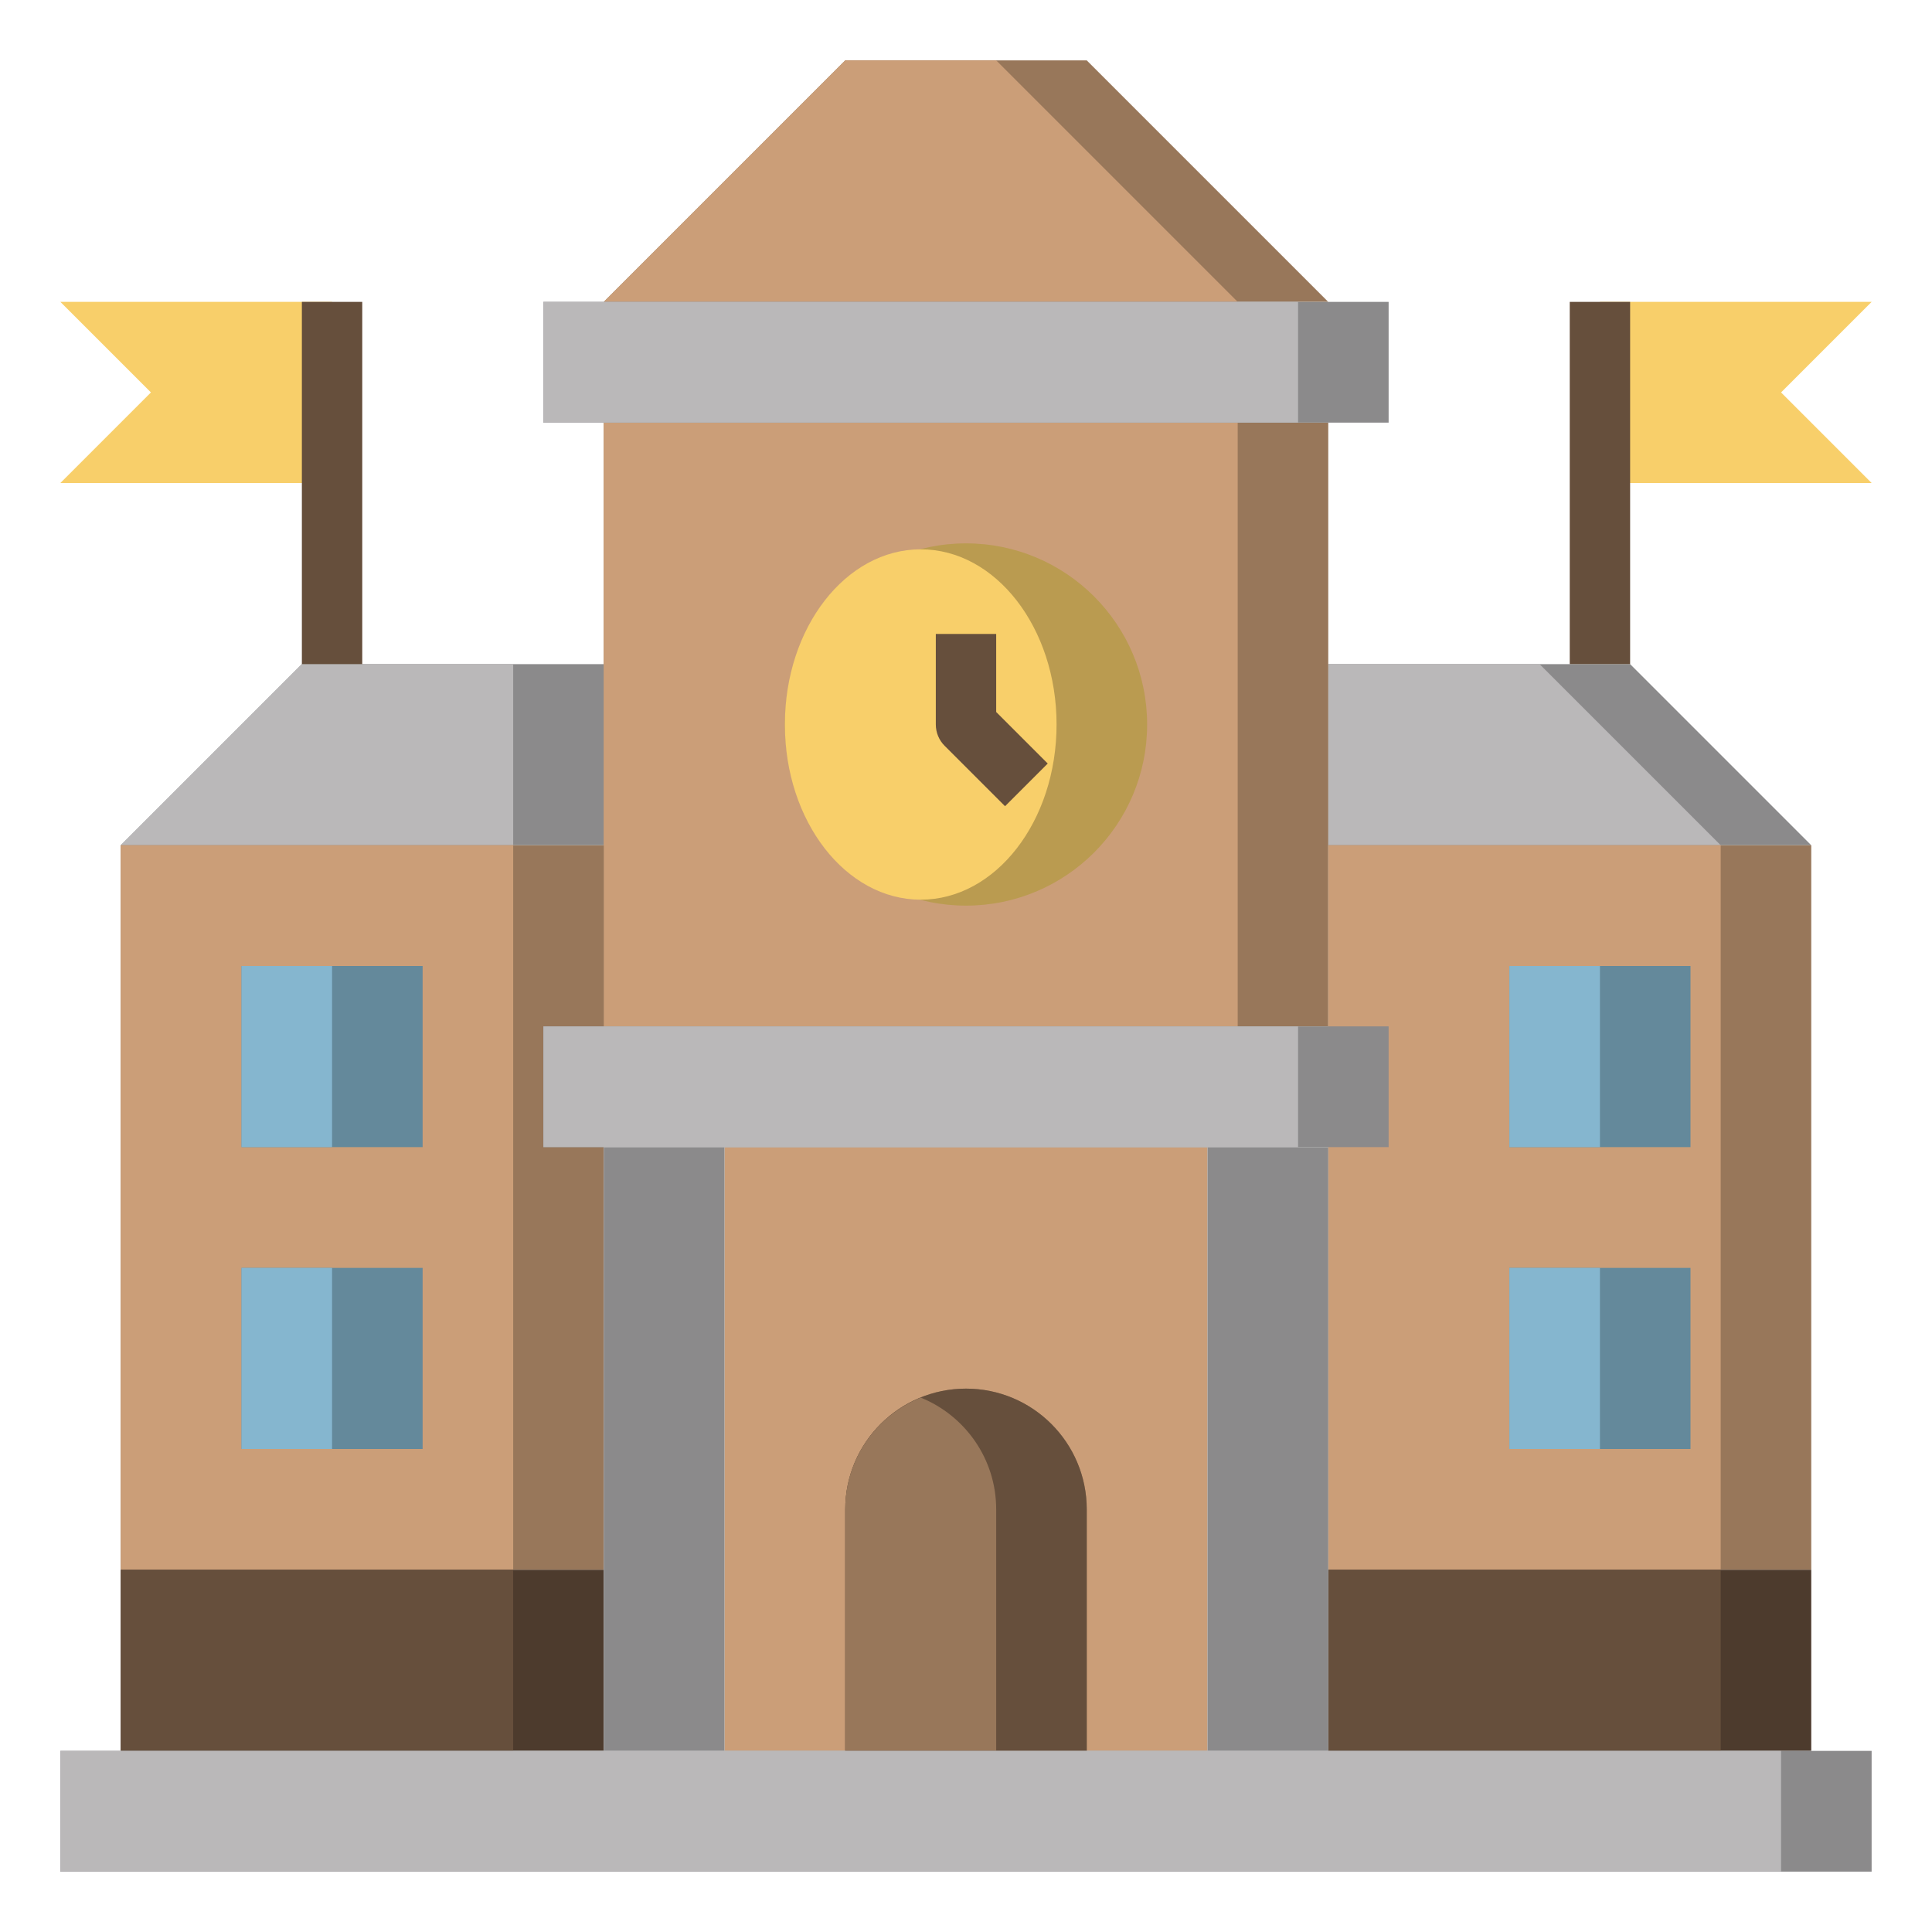 <svg id="Layer_3" enable-background="new 0 0 64 64" height="512" viewBox="0 0 64 64" width="512" xmlns="http://www.w3.org/2000/svg"><path d="m20 10 8-8h8l8 8z" fill="#98775a"/><path d="m28 2-8 8h21l-8-8z" fill="#cb9e78"/><path d="m44 22h10l6 6h-16z" fill="#8b8a8b"/><path d="m20 22h-10l-6 6h16z" fill="#8b8a8b"/><path d="m10 22-6 6h13v-6z" fill="#bab8b9"/><path d="m44 22v6h13l-6-6z" fill="#bab8b9"/><path d="m20 14h24v20h-24z" fill="#98775a"/><path d="m20 14h21v20h-21z" fill="#cb9e78"/><path d="m4 28h16v24h-16z" fill="#98775a"/><path d="m4 28h13v24h-13z" fill="#cb9e78"/><path d="m44 28h16v24h-16z" fill="#98775a"/><path d="m44 28h13v24h-13z" fill="#cb9e78"/><circle cx="32" cy="24" fill="#ba9b50" r="6"/><ellipse cx="30.5" cy="24" fill="#f8cf6a" rx="4.5" ry="5.803"/><path d="m4 52h16v6h-16z" fill="#4d3b2d"/><path d="m4 52h13v6h-13z" fill="#664f3c"/><path d="m44 52h16v6h-16z" fill="#4d3b2d"/><path d="m44 52h13v6h-13z" fill="#664f3c"/><path d="m50 32h6v6h-6z" fill="#64899b"/><path d="m50 32h3v6h-3z" fill="#85b6cf"/><path d="m50 42h6v6h-6z" fill="#64899b"/><path d="m50 42h3v6h-3z" fill="#85b6cf"/><path d="m8 42h6v6h-6z" fill="#64899b"/><path d="m8 42h3v6h-3z" fill="#85b6cf"/><path d="m8 32h6v6h-6z" fill="#64899b"/><path d="m8 32h3v6h-3z" fill="#85b6cf"/><path d="m24 38h16v20h-16z" fill="#cb9e78"/><path d="m28 58v-8c0-2.209 1.791-4 4-4 2.209 0 4 1.791 4 4v8z" fill="#98775a"/><path d="m28 58v-8c0-2.209 1.791-4 4-4 2.209 0 4 1.791 4 4v8z" fill="#664f3c"/><path d="m30.5 46.297c-1.465.594-2.5 2.025-2.5 3.703v8h5v-8c0-1.678-1.035-3.109-2.5-3.703z" fill="#98775a"/><path d="m53 16v-6h9l-3 3 3 3z" fill="#f8cf6a"/><path d="m11 16v-6h-9l3 3-3 3z" fill="#f8cf6a"/><g fill="#8b8a8b"><path d="m20 38h4v20h-4z"/><path d="m40 38h4v20h-4z"/><path d="m18 34h28v4h-28z"/></g><path d="m18 34h25v4h-25z" fill="#bab8b9"/><path d="m18 10h28v4h-28z" fill="#8b8a8b"/><path d="m18 10h25v4h-25z" fill="#bab8b9"/><path d="m2 58h60v4h-60z" fill="#8b8a8b"/><path d="m2 58h57v4h-57z" fill="#bab8b9"/><path d="m10 10h2v12h-2z" fill="#664f3c"/><path d="m52 10h2v12h-2z" fill="#664f3c"/><path d="m33.293 26.707-2-2c-.188-.187-.293-.442-.293-.707v-3h2v2.586l1.707 1.707z" fill="#664f3c"/></svg>